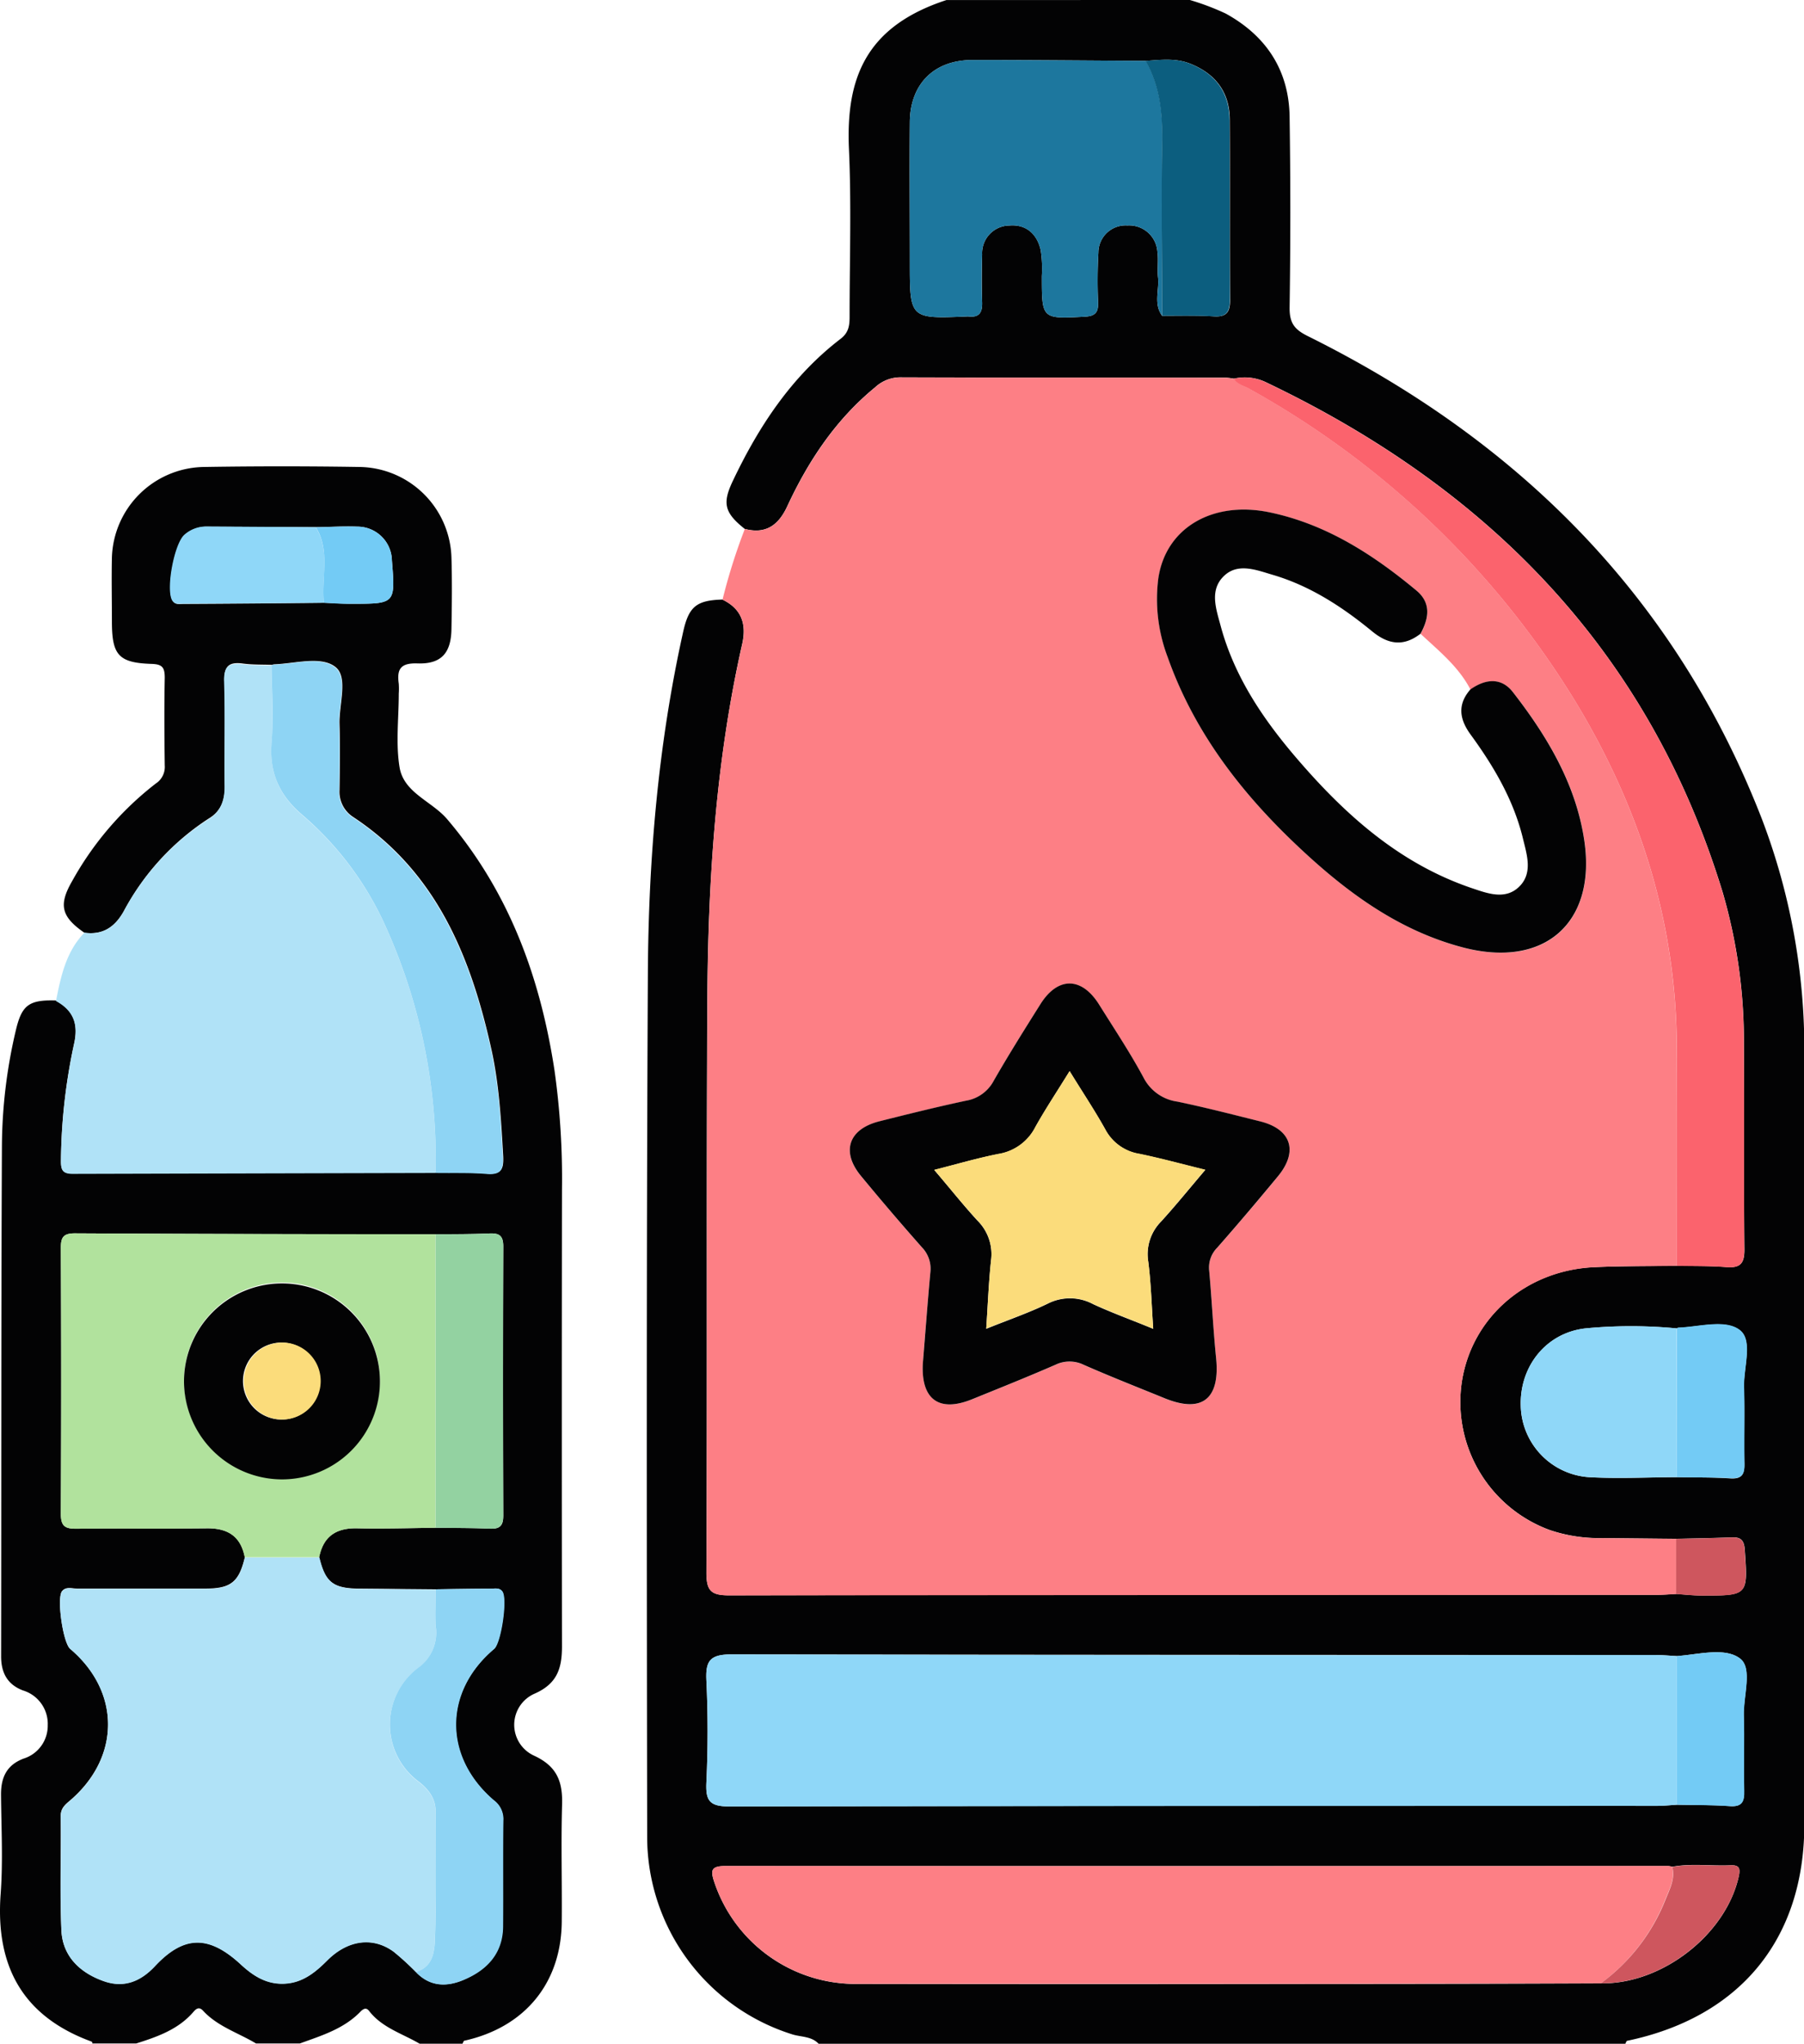 <svg id="Layer_1" data-name="Layer 1" xmlns="http://www.w3.org/2000/svg" viewBox="0 0 339.02 384"><defs><style>.cls-1{fill:#030304;}.cls-2{fill:#fd7f85;}.cls-3{fill:#b0e2f7;}.cls-4{fill:#8fd7f8;}.cls-5{fill:#fb636d;}.cls-6{fill:#1d779e;}.cls-7{fill:#0c5e7f;}.cls-8{fill:#73cbf5;}.cls-9{fill:#ce565e;}.cls-10{fill:#b1e29d;}.cls-11{fill:#8ed4f4;}.cls-12{fill:#93d2a1;}.cls-13{fill:#fbdc7b;}</style></defs><title>packaging</title><path class="cls-1" d="M360.75,204.75a47.75,47.75,0,0,1,6.74,2.55c7.58,4.17,11.87,10.62,12,19.35q.27,18,0,36c0,2.81.92,4,3.38,5.23,39.65,19.66,69.14,49,85.35,90.68a121.4,121.4,0,0,1,8,44.31q0,72.34,0,144.68c0,21.51-12.07,36.2-33.28,40.64-.16,0-.25.38-.37.58H291c-1.37-1.48-3.37-1.26-5.07-1.82A38.92,38.92,0,0,1,258.76,550c-.08-54.06-.15-108.12.13-162.18.11-21.6,1.91-43.12,6.62-64.29,1.05-4.76,2.46-6,7.39-6.13,3.61,1.74,4.56,4.62,3.71,8.36-5,22.16-6.43,44.7-6.55,67.32-.2,35.71,0,71.43-.17,107.15,0,3.46.91,4.26,4.3,4.26q87.1-.17,174.21-.09c1.25,0,2.49-.11,3.73-.17,1.61.11,3.21.29,4.81.3,8.75,0,8.69,0,8.09-8.61-.13-1.82-.77-2.39-2.47-2.32-3.47.14-6.94.19-10.41.27l-13.83-.14a28.91,28.91,0,0,1-9.92-1.5,25.61,25.61,0,0,1-16.53-27.92c1.89-12.12,12.14-21,25.07-21.49,5.1-.21,10.21-.17,15.32-.25,3.12.07,6.24,0,9.35.25,2.63.2,3.38-.74,3.35-3.35-.13-12.87,0-25.75-.09-38.62a100,100,0,0,0-4-28.47c-13.82-45.25-44-75.92-86-95.9a9.22,9.22,0,0,0-5.85-.59,12.29,12.29,0,0,0-1.47-.18c-20.43,0-40.86,0-61.29-.07a7,7,0,0,0-4.68,1.89c-7.38,6.05-12.52,13.78-16.49,22.33-1.63,3.53-4,5.31-8,4.26-3.77-3-4.24-4.77-2.27-8.93,4.91-10.35,11.1-19.74,20.32-26.8,1.52-1.17,1.67-2.55,1.66-4.23,0-10.47.35-21-.12-31.4-.58-13.12,3-23,18.32-28Zm91.5,277.54c3.36.07,6.72,0,10.07.24,2.29.14,2.67-.9,2.62-2.87-.11-4.74.07-9.48-.07-14.21-.11-3.68,1.69-8.74-.72-10.7-2.69-2.18-7.63-.68-11.59-.52a1.18,1.18,0,0,0-.35.11,89.73,89.73,0,0,0-17.11,0c-7.34.81-12.38,7.07-12.17,14.52a13.75,13.75,0,0,0,12.93,13.44C441.31,482.59,446.79,482.32,452.25,482.29ZM355.53,264.08c3.24,0,6.48-.09,9.7.11,2.57.17,3.1-.95,3.08-3.27-.09-11.19,0-22.39-.06-33.58,0-5.15-2.57-8.66-7.35-10.59-2.77-1.13-5.61-.76-8.45-.56-10.87-.06-21.74-.17-32.61-.16-7.18,0-11.67,4.51-11.72,11.7-.07,8.75,0,17.5,0,26.25,0,10.67,0,10.67,10.69,10.23a2.41,2.41,0,0,1,.38,0c2,.23,2.58-.79,2.52-2.66-.09-3-.08-6,0-9a5.19,5.19,0,0,1,5.13-5.43c3.15-.26,5.21,1.61,5.88,4.65a23,23,0,0,1,.21,4.85c0,8.13,0,8.05,8.06,7.63,2-.1,2.57-.82,2.51-2.69a91.5,91.5,0,0,1,.06-9.37,5.11,5.11,0,0,1,5.45-5.08,5.32,5.32,0,0,1,5.64,4.95c.22,1.6-.06,3.26.12,4.87C355,259.31,353.91,261.85,355.53,264.08Zm95.85,291.41a4.66,4.66,0,0,0-.73-.13q-88.63,0-177.25,0c-2.72,0-2.74.89-2,3.09a28,28,0,0,0,26.83,19.06q43.47.07,86.94,0,26.42,0,52.83-.11c11.48.18,23.42-9.13,25.88-20,.41-1.79,0-2.27-1.68-2.18C458.58,555.36,455,554.83,451.38,555.49Zm.88-39.58c-1.37-.07-2.73-.21-4.1-.21q-86.76,0-173.53-.11c-4,0-4.93,1.16-4.74,4.92.31,6.36.3,12.75,0,19.11-.17,3.49.61,4.54,4.36,4.54q87.15-.21,174.28-.11c1.25,0,2.49-.14,3.73-.21,3.35.07,6.7,0,10,.26,2.24.14,2.69-.85,2.64-2.85-.12-4.72.06-9.45-.07-14.17-.1-3.69,1.68-8.88-.69-10.7C461.34,514.2,456.33,515.61,452.26,515.91Z" transform="translate(-137.14 -204.75)"/><path class="cls-1" d="M153,380c-4.34-3-4.89-5.21-2.32-9.67a59.84,59.84,0,0,1,15.73-18.36,3.71,3.71,0,0,0,1.69-3.4c-.07-5.49-.11-11,0-16.48,0-1.93-.45-2.54-2.48-2.6-6.21-.21-7.45-1.66-7.45-8,0-4-.09-8,0-12a17.57,17.57,0,0,1,17.13-17q14.81-.24,29.6,0a17.55,17.55,0,0,1,17.08,17c.14,4.5.08,9,0,13.49s-1.93,6.56-6.36,6.42c-3.14-.11-3.94,1-3.54,3.81a13,13,0,0,1,0,1.87c0,4.63-.59,9.34.15,13.84.8,4.83,6.13,6.38,9,9.81,11.63,13.68,17.46,29.73,20.12,47.16a146,146,0,0,1,1.4,22.41q-.06,42.92,0,85.82c0,4.15-.94,7-5.15,8.85a6.38,6.38,0,0,0-.07,11.66c4.31,2,5.37,4.89,5.24,9.2-.21,7.24,0,14.49-.06,21.73,0,11.66-6.84,20.06-18.29,22.61-.16,0-.25.37-.37.57H216c-3.25-1.91-7.06-3-9.49-6.15-.54-.69-1-.44-1.51,0-3.15,3.34-7.38,4.6-11.5,6.1h-8.25c-3.33-2-7.21-3.18-9.95-6.15-.73-.8-1.28-.4-1.81.22-2.85,3.31-6.77,4.67-10.74,5.93H154.5c0-.12-.06-.31-.13-.34-13-4.75-18.1-14.21-17.11-27.72.46-6.22.12-12.5.07-18.74,0-3.2,1.07-5.52,4.24-6.72a6.46,6.46,0,0,0,4.54-6.26,6.56,6.56,0,0,0-4.66-6.55c-2.95-1.12-4.11-3.36-4.1-6.43.05-32,0-64,.15-96a96.7,96.7,0,0,1,2.6-21.53c1.12-4.79,2.44-5.83,7.56-5.67,3.32,1.81,4.25,4.41,3.39,8.16a108.18,108.18,0,0,0-2.46,21.92c0,1.69.29,2.44,2.2,2.43q34.1-.15,68.2-.17c3.24.05,6.49-.07,9.72.19,2.62.21,3.1-.87,3-3.19-.39-6.73-.75-13.46-2.2-20.06-3.86-17.42-10.26-33.36-26-43.76a5.62,5.62,0,0,1-2.56-5.1c.05-4.12.11-8.24,0-12.35-.12-3.69,1.66-8.77-.74-10.71-2.69-2.17-7.63-.65-11.59-.52a1.61,1.61,0,0,0-.36.1c-1.86-.07-3.74,0-5.58-.26-2.59-.32-3.45.58-3.37,3.26.2,6.61,0,13.23.09,19.85,0,2.59-.74,4.64-3,6a47.11,47.11,0,0,0-16,17.43C158.69,379,156.4,380.45,153,380ZM198,318c1.73.07,3.46.19,5.2.19,8.25,0,8.25,0,7.59-8.14a6.48,6.48,0,0,0-6.48-6.35c-2.6-.1-5.21.06-7.81.1L176,303.71a6.16,6.16,0,0,0-4.1,1.52c-1.92,1.61-3.54,10.21-2.34,12.34.47.84,1.27.66,2,.65Q184.75,318.16,198,318ZM219,491.8c3.37.05,6.74,0,10.1.17,1.87.08,2.63-.42,2.62-2.47q-.1-25.28,0-50.54c0-2.06-.75-2.54-2.62-2.46-3.36.15-6.73.12-10.09.16-22.6,0-45.2-.06-67.79-.18-2.25,0-2.65.82-2.64,2.83q.1,24.9,0,49.82c0,2.42.82,2.88,3,2.85,8.11-.11,16.23,0,24.34-.08,4-.06,6.46,1.45,7.23,5.44-1.08,4.57-2.6,5.86-7.2,5.88-8.12,0-16.24,0-24.37,0-.94,0-2.06-.43-2.8.51-1,1.31.2,9.67,1.54,10.8,9.49,8,9.52,20.32,0,28.49-1,.84-1.8,1.52-1.78,3,.09,7.13-.18,14.26.13,21.37.22,4.87,3.43,7.94,7.85,9.53,3.78,1.37,6.93.22,9.73-2.78,5.45-5.83,10.14-5.86,16.12-.33,2.28,2.11,4.71,3.69,7.94,3.63,3.53-.06,6-2,8.35-4.41,3.89-3.87,8.61-4.44,12.48-1.58a52.13,52.13,0,0,1,4.12,3.76c2.7,2.9,6,2.85,9.23,1.42,4.26-1.89,7.08-5.1,7.13-10,.07-6.62,0-13.24.05-19.85a4.37,4.37,0,0,0-1.77-3.78c-9.51-8.15-9.45-20.38.05-28.43,1.33-1.13,2.53-9.45,1.55-10.8-.53-.74-1.34-.54-2.05-.53-3.5,0-7,.07-10.48.12l-14.43-.13c-4.82-.05-6.31-1.23-7.43-5.89.79-4,3.25-5.55,7.24-5.44C209.24,492,214.11,491.85,219,491.8Z" transform="translate(-137.14 -204.75)"/><path class="cls-2" d="M452.26,442.59c-5.11.08-10.22,0-15.32.25-12.93.52-23.18,9.37-25.07,21.49a25.61,25.61,0,0,0,16.53,27.92,28.91,28.91,0,0,0,9.92,1.5l13.83.14c0,3.46,0,6.91,0,10.36-1.24.06-2.48.17-3.73.17q-87.11,0-174.21.09c-3.39,0-4.32-.8-4.3-4.26.15-35.72,0-71.44.17-107.15.12-22.62,1.51-45.16,6.55-67.32.85-3.74-.1-6.62-3.71-8.36a110.56,110.56,0,0,1,4.19-13.28c4,1.05,6.33-.73,8-4.26,4-8.55,9.11-16.28,16.49-22.33a7,7,0,0,1,4.68-1.89c20.43.07,40.86,0,61.29.07a12.29,12.29,0,0,1,1.47.18c.64,1,1.8,1.29,2.77,1.82A166.15,166.15,0,0,1,433.47,337c11.91,19.82,18.64,41.12,18.77,64.35C452.31,415.12,452.26,428.86,452.26,442.59ZM404.11,323.84c1.59-2.88,2-5.78-.77-8.12-8.13-6.76-16.91-12.43-27.45-14.66-10.88-2.31-19.71,2.93-21.06,12.46a30.72,30.72,0,0,0,1.77,14.73c5.09,14.37,14.19,26,25.19,36.21,8.84,8.24,18.51,15.27,30.45,18.36,15.12,3.92,24.89-4.57,22.67-20-1.54-10.64-6.93-19.69-13.43-28-2.2-2.82-5.2-2.49-8-.51C411.25,330,407.54,327.05,404.11,323.84ZM310.56,461c-.33,6.74,3.11,9.18,9.37,6.63,5.2-2.11,10.4-4.19,15.54-6.43a6.08,6.08,0,0,1,5.33,0c5,2.21,10.12,4.21,15.2,6.28,7,2.87,10.44.16,9.68-7.51-.55-5.47-.8-11-1.3-16.43a5.3,5.3,0,0,1,1.52-4.36q5.81-6.6,11.4-13.4c3.86-4.67,2.51-8.84-3.28-10.3-5.2-1.3-10.39-2.64-15.63-3.73a8.42,8.42,0,0,1-6.33-4.48c-2.55-4.71-5.52-9.19-8.36-13.74-3.29-5.26-7.77-5.3-11.05-.07-3,4.75-6,9.51-8.77,14.38a7.2,7.2,0,0,1-5.16,3.73c-5.48,1.17-10.92,2.52-16.36,3.89-5.78,1.47-7.19,5.71-3.4,10.28s7.55,9,11.43,13.38a5.79,5.79,0,0,1,1.59,4.73C311.45,449.56,311,455.29,310.56,461Z" transform="translate(-137.14 -204.75)"/><path class="cls-3" d="M153,380c3.4.49,5.69-1,7.34-3.91a47.11,47.11,0,0,1,16-17.43c2.23-1.39,3-3.44,3-6-.08-6.62.11-13.24-.09-19.85-.08-2.68.78-3.58,3.37-3.26,1.84.22,3.72.19,5.58.26,0,4.87.34,9.76,0,14.59-.44,5.61,1.46,9.82,5.67,13.44a59.86,59.86,0,0,1,15.61,20.71A106.39,106.39,0,0,1,219,425.14q-34.1.08-68.2.17c-1.91,0-2.23-.74-2.2-2.43A108.18,108.18,0,0,1,151.05,401c.86-3.75-.07-6.35-3.39-8.16C148.58,388.17,149.55,383.55,153,380Z" transform="translate(-137.14 -204.75)"/><path class="cls-4" d="M452.26,543.84c-1.24.07-2.48.21-3.73.21q-87.13,0-174.28.11c-3.75,0-4.53-1-4.36-4.54.3-6.36.31-12.75,0-19.11-.19-3.76.7-4.93,4.74-4.92q86.76.23,173.53.11c1.37,0,2.73.14,4.1.21Z" transform="translate(-137.14 -204.75)"/><path class="cls-2" d="M438,577.38q-26.42.06-52.83.11-43.47,0-86.94,0a28,28,0,0,1-26.83-19.06c-.71-2.2-.69-3.09,2-3.09q88.62.07,177.25,0a4.66,4.66,0,0,1,.73.13c.56,2.21-.43,4.11-1.22,6A35.86,35.86,0,0,1,438,577.38Z" transform="translate(-137.14 -204.75)"/><path class="cls-5" d="M452.26,442.59c0-13.73.05-27.47,0-41.2-.13-23.23-6.86-44.53-18.77-64.35a166.15,166.15,0,0,0-61.72-59.31c-1-.53-2.13-.78-2.77-1.82a9.22,9.22,0,0,1,5.85.59c42,20,72.21,50.65,86,95.9a100,100,0,0,1,4,28.47c.1,12.87,0,25.75.09,38.62,0,2.61-.72,3.55-3.35,3.35C458.5,442.59,455.38,442.66,452.26,442.59Z" transform="translate(-137.14 -204.75)"/><path class="cls-6" d="M355.53,264.08c-1.62-2.23-.5-4.77-.76-7.15-.18-1.61.1-3.27-.12-4.87a5.32,5.32,0,0,0-5.64-4.95,5.11,5.11,0,0,0-5.45,5.08,91.5,91.5,0,0,0-.06,9.37c.06,1.87-.5,2.59-2.51,2.69-8.06.42-8.05.5-8.06-7.63a23,23,0,0,0-.21-4.85c-.67-3-2.73-4.91-5.88-4.65a5.19,5.19,0,0,0-5.13,5.43c-.1,3-.11,6,0,9,.06,1.87-.5,2.89-2.52,2.66a2.41,2.41,0,0,0-.38,0c-10.69.44-10.69.44-10.69-10.23,0-8.75-.05-17.5,0-26.25.05-7.19,4.54-11.7,11.72-11.7,10.87,0,21.74.1,32.61.16,2.75,4.8,3.22,10,3.12,15.44C355.37,242.44,355.53,253.26,355.53,264.08Z" transform="translate(-137.14 -204.75)"/><path class="cls-4" d="M452.25,482.29c-5.46,0-10.94.3-16.39,0a13.75,13.75,0,0,1-12.93-13.44c-.21-7.45,4.83-13.71,12.17-14.52a89.73,89.73,0,0,1,17.11,0Q452.23,468.32,452.25,482.29Z" transform="translate(-137.14 -204.75)"/><path class="cls-7" d="M355.53,264.08c0-10.82-.16-21.64,0-32.45.1-5.45-.37-10.64-3.12-15.44,2.84-.2,5.68-.57,8.45.56,4.78,1.93,7.32,5.44,7.35,10.59.05,11.19,0,22.39.06,33.58,0,2.32-.51,3.44-3.08,3.27C362,264,358.77,264.1,355.53,264.08Z" transform="translate(-137.14 -204.75)"/><path class="cls-8" d="M452.25,482.29q0-14,0-28a1.18,1.18,0,0,1,.35-.11c4-.16,8.9-1.66,11.59.52,2.41,2,.61,7,.72,10.7.14,4.73,0,9.47.07,14.21.05,2-.33,3-2.62,2.87C459,482.31,455.61,482.36,452.25,482.29Z" transform="translate(-137.14 -204.75)"/><path class="cls-8" d="M452.26,543.84V515.91c4.07-.3,9.08-1.71,11.92.47,2.37,1.82.59,7,.69,10.7.13,4.72-.05,9.45.07,14.17.05,2-.4,3-2.64,2.85C459,543.89,455.61,543.91,452.26,543.84Z" transform="translate(-137.14 -204.75)"/><path class="cls-9" d="M438,577.38a35.86,35.86,0,0,0,12.19-15.86c.79-1.92,1.78-3.82,1.22-6,3.58-.66,7.2-.13,10.79-.3,1.66-.09,2.09.39,1.68,2.18C461.39,568.25,449.45,577.56,438,577.38Z" transform="translate(-137.14 -204.75)"/><path class="cls-9" d="M452.13,504.25c0-3.45,0-6.9,0-10.36,3.47-.08,6.94-.13,10.41-.27,1.7-.07,2.34.5,2.47,2.32.6,8.63.66,8.64-8.09,8.61C455.34,504.54,453.74,504.36,452.13,504.25Z" transform="translate(-137.14 -204.75)"/><path class="cls-3" d="M215.28,575.26a52.13,52.13,0,0,0-4.12-3.76c-3.87-2.86-8.59-2.29-12.48,1.58-2.37,2.36-4.82,4.35-8.35,4.41-3.23.06-5.66-1.52-7.94-3.63-6-5.53-10.67-5.5-16.12.33-2.8,3-6,4.15-9.73,2.78-4.42-1.59-7.63-4.66-7.85-9.53-.31-7.11,0-14.24-.13-21.37,0-1.5.81-2.18,1.78-3,9.48-8.17,9.45-20.46,0-28.49-1.34-1.13-2.57-9.49-1.54-10.8.74-.94,1.86-.51,2.8-.51,8.13,0,16.25,0,24.37,0,4.6,0,6.12-1.31,7.2-5.88h14c1.12,4.66,2.61,5.84,7.43,5.89l14.43.13c0,2.36-.13,4.74,0,7.09a8.06,8.06,0,0,1-3.17,7.55,13.34,13.34,0,0,0-.07,21.47c1.79,1.38,3.21,3.12,3.21,5.64,0,7.84.15,15.69-.11,23.53C218.82,571.18,218.66,574.26,215.28,575.26Z" transform="translate(-137.14 -204.75)"/><path class="cls-10" d="M197.13,497.34h-14c-.77-4-3.25-5.5-7.23-5.44-8.11.13-16.23,0-24.34.08-2.2,0-3-.43-3-2.85q.17-24.92,0-49.82c0-2,.39-2.84,2.64-2.83,22.59.12,45.19.14,67.79.18q0,27.57,0,55.14c-4.87.05-9.74.22-14.61.1C200.38,491.79,197.92,493.37,197.13,497.34Zm-25.41-33a18.41,18.41,0,1,0,18.46-18.62A18.45,18.45,0,0,0,171.72,464.37Z" transform="translate(-137.14 -204.75)"/><path class="cls-11" d="M219,425.14a106.39,106.39,0,0,0-9.54-46.66,59.86,59.86,0,0,0-15.61-20.71c-4.21-3.62-6.11-7.83-5.67-13.44.38-4.83.05-9.72,0-14.59a1.61,1.61,0,0,1,.36-.1c4-.13,8.9-1.65,11.59.52,2.4,1.94.62,7,.74,10.71.13,4.11.07,8.23,0,12.35a5.62,5.62,0,0,0,2.56,5.1c15.73,10.4,22.13,26.34,26,43.76,1.45,6.6,1.81,13.33,2.2,20.06.14,2.32-.34,3.4-3,3.19C225.48,425.07,222.23,425.19,219,425.14Z" transform="translate(-137.14 -204.75)"/><path class="cls-11" d="M215.28,575.26c3.38-1,3.54-4.08,3.62-6.62.26-7.84.08-15.69.11-23.53,0-2.52-1.42-4.26-3.21-5.64a13.34,13.34,0,0,1,.07-21.47,8.06,8.06,0,0,0,3.17-7.55c-.18-2.35,0-4.73,0-7.09,3.49-.05,7-.1,10.48-.12.71,0,1.52-.21,2.05.53,1,1.35-.22,9.67-1.55,10.8-9.5,8-9.56,20.28-.05,28.43a4.37,4.37,0,0,1,1.77,3.78c-.08,6.61,0,13.23-.05,19.85,0,5-2.87,8.16-7.13,10C221.28,578.11,218,578.16,215.28,575.26Z" transform="translate(-137.14 -204.75)"/><path class="cls-12" d="M219,491.8q0-27.57,0-55.14c3.36,0,6.73,0,10.09-.16,1.87-.08,2.63.4,2.62,2.46q-.1,25.28,0,50.54c0,2.05-.75,2.55-2.62,2.47C225.72,491.82,222.35,491.85,219,491.8Z" transform="translate(-137.14 -204.75)"/><path class="cls-4" d="M198,318q-13.26.1-26.52.18c-.7,0-1.5.19-2-.65-1.2-2.13.42-10.73,2.34-12.34a6.16,6.16,0,0,1,4.1-1.52l20.55.13C199.28,308.33,197.49,313.31,198,318Z" transform="translate(-137.14 -204.75)"/><path class="cls-8" d="M198,318c-.52-4.73,1.27-9.71-1.5-14.2,2.6,0,5.21-.2,7.81-.1a6.48,6.48,0,0,1,6.48,6.35c.66,8.15.66,8.16-7.59,8.14C201.47,318.23,199.74,318.11,198,318Z" transform="translate(-137.14 -204.75)"/><path class="cls-1" d="M310.56,461c.47-5.72.89-11.45,1.42-17.17a5.79,5.79,0,0,0-1.59-4.73q-5.82-6.58-11.43-13.38c-3.79-4.57-2.38-8.81,3.4-10.28,5.44-1.37,10.88-2.72,16.36-3.89a7.2,7.2,0,0,0,5.16-3.73c2.79-4.87,5.78-9.63,8.77-14.38,3.28-5.23,7.76-5.19,11.05.07,2.84,4.55,5.81,9,8.36,13.74a8.42,8.42,0,0,0,6.33,4.48c5.24,1.09,10.43,2.43,15.63,3.73,5.79,1.46,7.14,5.63,3.28,10.3s-7.53,9-11.4,13.4a5.3,5.3,0,0,0-1.52,4.36c.5,5.47.75,11,1.3,16.43.76,7.67-2.65,10.38-9.68,7.51-5.08-2.07-10.18-4.07-15.2-6.28a6.08,6.08,0,0,0-5.33,0c-5.14,2.24-10.34,4.32-15.54,6.43C313.67,470.19,310.23,467.75,310.56,461Zm27.59-55c-2.41,3.9-4.56,7.13-6.43,10.5a9.46,9.46,0,0,1-6.94,5.08c-3.94.76-7.81,1.9-12.07,3,3,3.49,5.45,6.61,8.15,9.54a8.89,8.89,0,0,1,2.52,7.49c-.44,4.13-.6,8.29-.9,12.81,4.2-1.69,8-3,11.55-4.72a9.22,9.22,0,0,1,8.56.1c3.6,1.67,7.35,3,11.27,4.63-.3-4.42-.41-8.54-.93-12.61a8.72,8.72,0,0,1,2.38-7.52c2.75-3,5.34-6.22,8.34-9.74-4.45-1.1-8.39-2.18-12.39-3a8.82,8.82,0,0,1-6.41-4.6C342.86,413.37,340.59,410,338.15,406Z" transform="translate(-137.14 -204.75)"/><path class="cls-1" d="M413.46,334.29c2.82-2,5.82-2.31,8,.51,6.5,8.35,11.89,17.4,13.43,28,2.22,15.41-7.55,23.9-22.67,20-11.94-3.09-21.61-10.12-30.45-18.36-11-10.23-20.1-21.84-25.19-36.21a30.72,30.72,0,0,1-1.77-14.73c1.35-9.53,10.18-14.77,21.06-12.46,10.54,2.23,19.32,7.9,27.45,14.66,2.81,2.34,2.36,5.24.77,8.12-3.16,2.45-6.05,2.05-9.09-.45-5.62-4.61-11.67-8.56-18.73-10.63-3.06-.9-6.57-2.33-9.21.32s-1.37,6.12-.54,9.24c2.48,9.23,7.6,17,13.69,24.21,9.21,10.86,19.55,20.33,33.37,25.06,3,1,6.51,2.42,9.18-.35,2.45-2.54,1.3-5.95.58-8.93-1.76-7.26-5.5-13.59-9.86-19.56C411.4,339.86,411,337.12,413.46,334.29Z" transform="translate(-137.14 -204.75)"/><path class="cls-1" d="M171.72,464.37a18.41,18.41,0,1,1,18.36,18.34A18.46,18.46,0,0,1,171.72,464.37ZM190.19,457a7.23,7.23,0,0,0-.31,14.46,7.23,7.23,0,1,0,.31-14.46Z" transform="translate(-137.14 -204.75)"/><path class="cls-13" d="M338.15,406c2.44,3.95,4.71,7.36,6.7,10.92a8.82,8.82,0,0,0,6.41,4.6c4,.83,7.94,1.91,12.39,3-3,3.52-5.59,6.71-8.34,9.74a8.72,8.72,0,0,0-2.38,7.52c.52,4.07.63,8.19.93,12.61-3.92-1.6-7.67-3-11.27-4.63a9.22,9.22,0,0,0-8.56-.1c-3.57,1.74-7.35,3-11.55,4.72.3-4.52.46-8.68.9-12.81a8.89,8.89,0,0,0-2.52-7.49c-2.7-2.93-5.19-6.05-8.15-9.54,4.26-1.07,8.13-2.21,12.07-3a9.46,9.46,0,0,0,6.94-5.08C333.59,413.14,335.74,409.91,338.15,406Z" transform="translate(-137.14 -204.75)"/><path class="cls-13" d="M190.19,457a7.23,7.23,0,1,1-7.24,7.09A7.26,7.26,0,0,1,190.19,457Z" transform="translate(-137.14 -204.75)"/></svg>